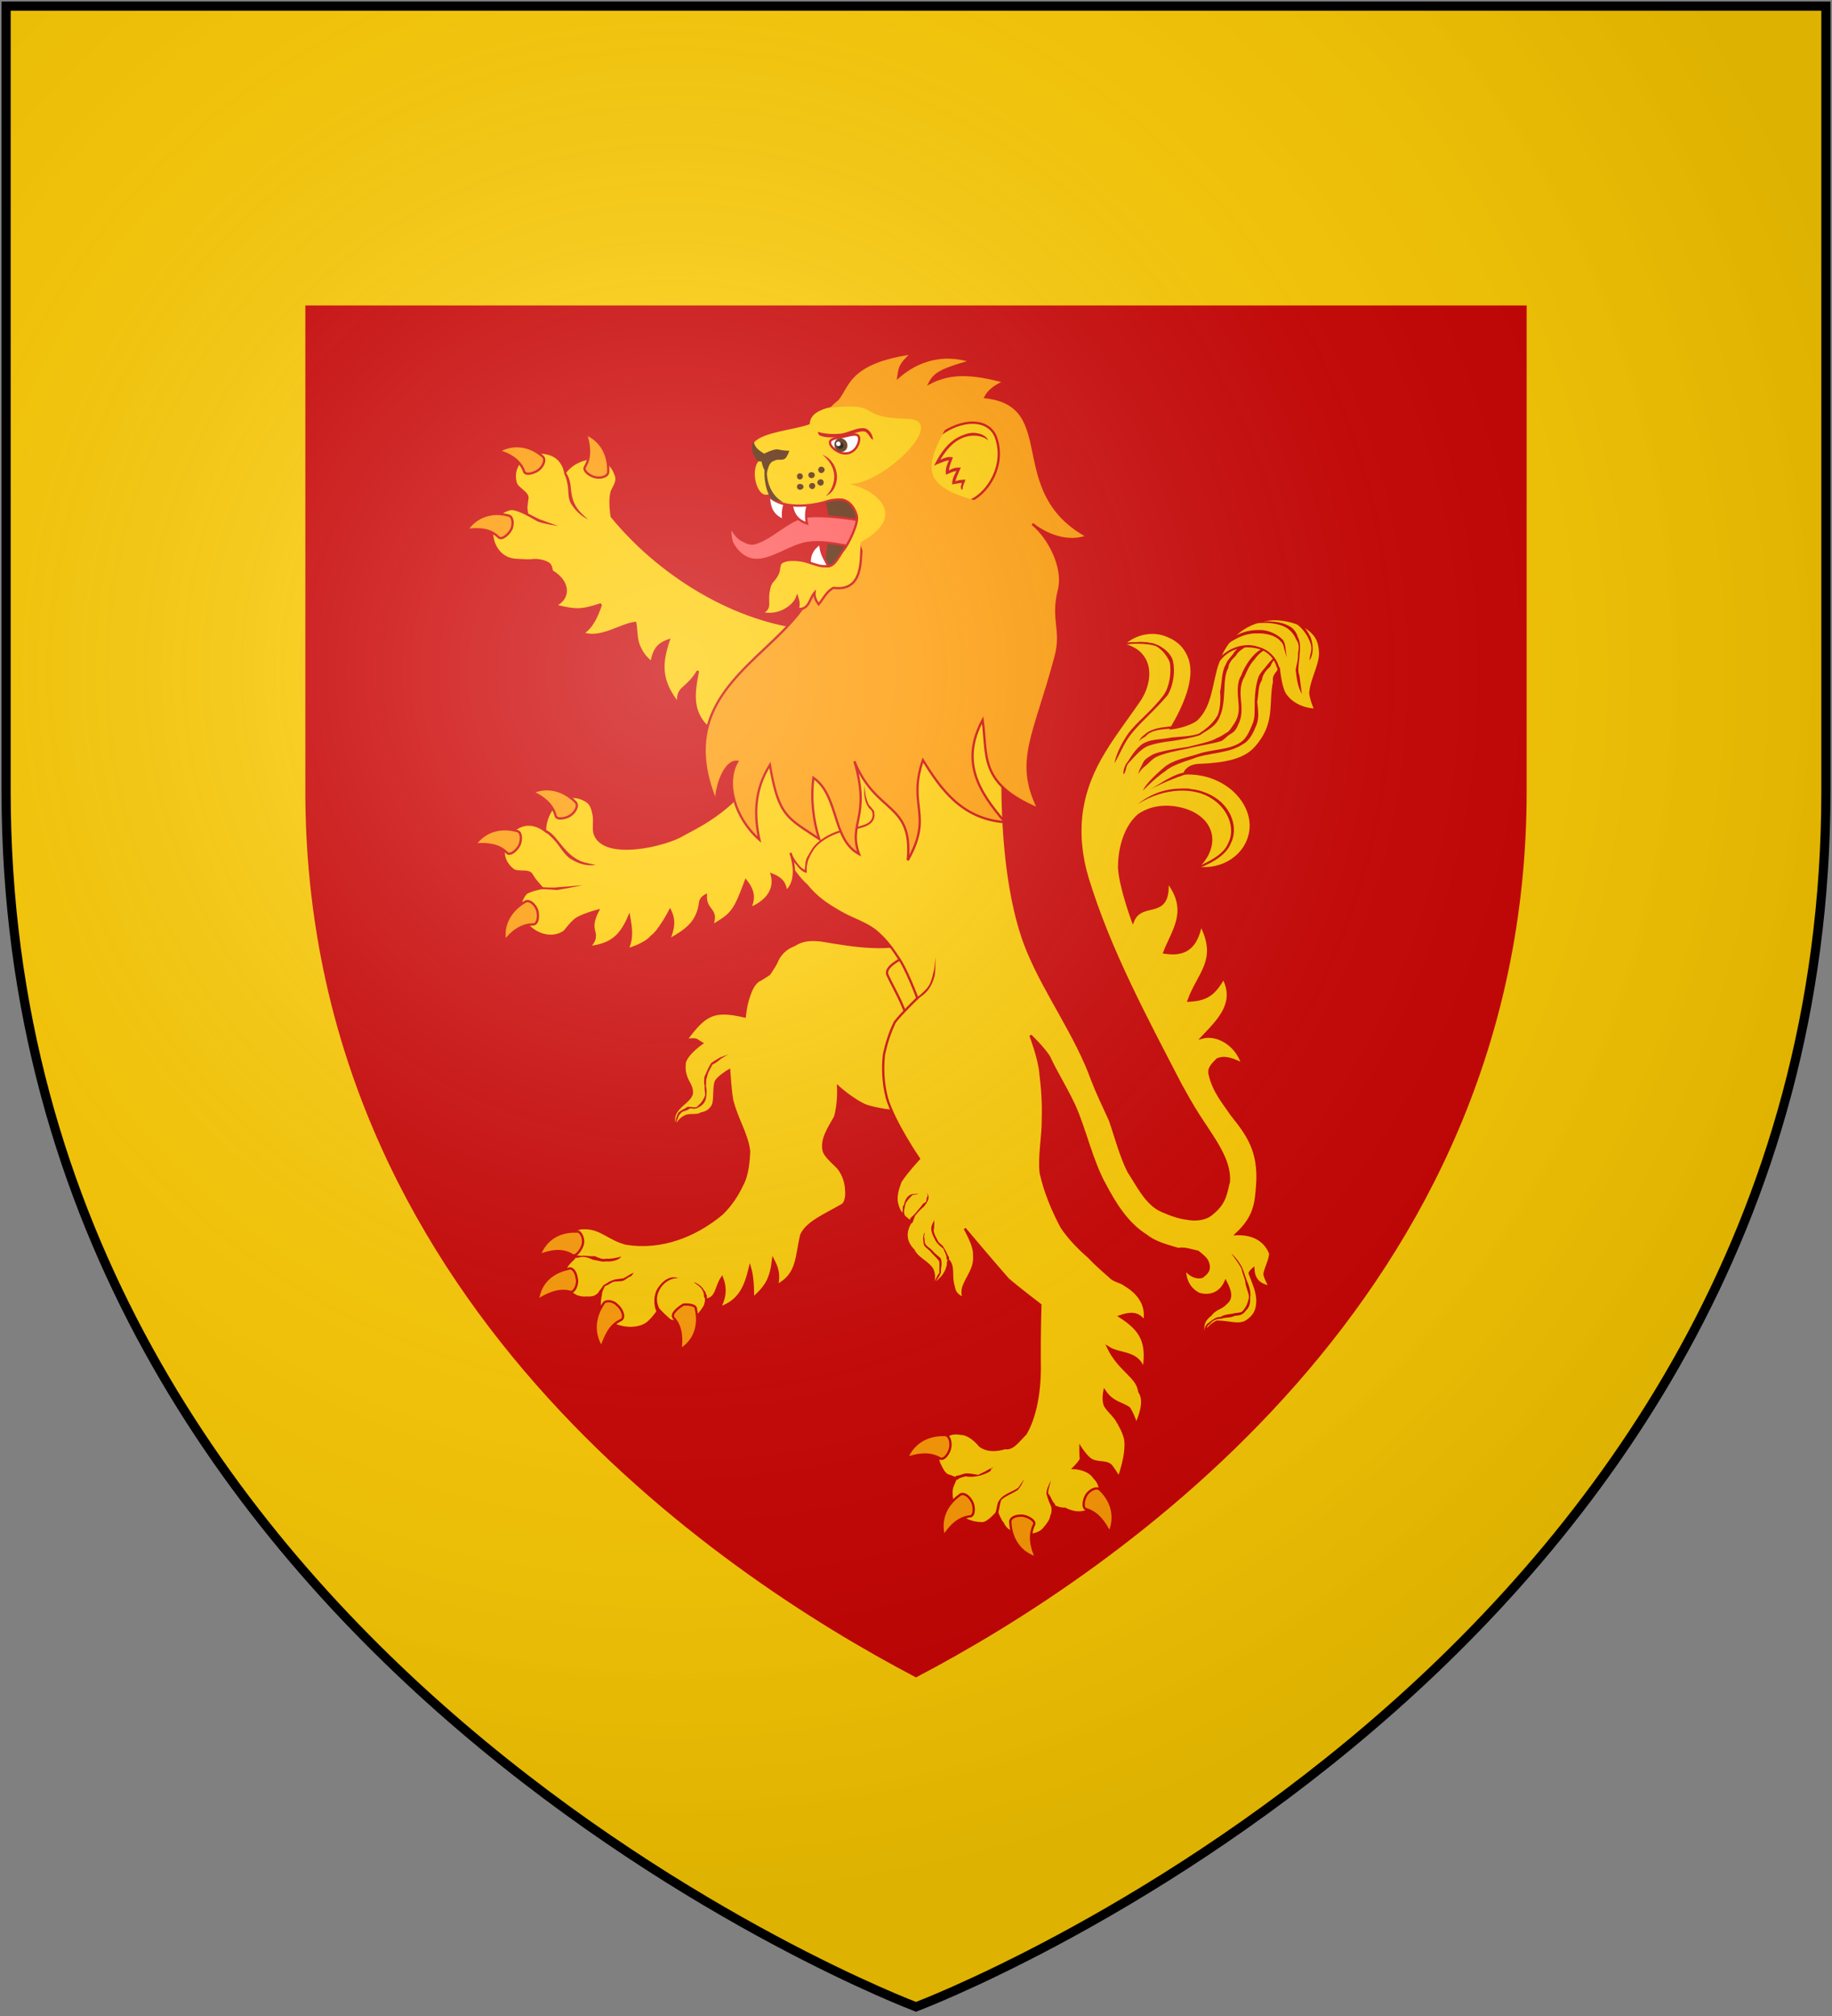 <svg xmlns="http://www.w3.org/2000/svg" width="600" height="660" xmlns:xlink="http://www.w3.org/1999/xlink">
<rect width="100%" height="100%" fill="#808080" stroke="none"/>
<style id="style_css_sheet" type="text/css">
.lion {
  fill:#ffcc00;stroke:#cc0000;
}
.secondary {
  fill:#ff9900;
}
.detail {
  fill:#cc0000;stroke:none;
}
</style>
<defs>
  <radialGradient id="rg" gradientUnits="userSpaceOnUse" cx="220" cy="220" r="405">
    <stop style="stop-color:#fff;stop-opacity:.3" offset="0" />
    <stop style="stop-color:#fff;stop-opacity:.2" offset="0.2" />
    <stop style="stop-color:#666;stop-opacity:.1" offset="0.6" />
    <stop style="stop-color:#000;stop-opacity:.13" offset="1" />
  </radialGradient>
  <path id="shield" d="m 2 2 v 257 c 0 286 298 398 298 398 c 0 0 298 -112 298 -398 V 2 Z" />
  <g class="lion" id="lion">
		<path d="m 208.4,467.3 c 0,0 -0.2,2.3 -1,3.4 -1.3,2.1 -3.4,4.7 -5.8,5.5 -3,1.6 -5.9,0.6 -8.7,0.3 -2.1,-1.5 -5.2,-4.8 -5.2,-4.8 0,0 -3.5,5.5 -6.6,6.8 -3,1.4 -7.1,1.5 -10.5,0.5 -3.8,-0.9 -7,-4.1 -8.4,-7.3 -0.8,-2.4 0.1,-6.3 0.1,-6.3 0,0 -4,1.3 -5.9,1 -2.9,0.3 -5.7,-0.6 -7.2,-2.5 -2.6,-3.2 -3.1,-6.1 -2.2,-10.1 0.4,-1.7 3.4,-4.3 3.4,-4.3 0,0 -1.9,-2.6 -2.3,-3.7 -0.8,-2.4 0.6,-5.2 0.6,-5.2 0,-2.3 3.2,-4.7 6.2,-4.5 7.4,-0.3 10.9,4.9 18.7,6.8 15.3,2.4 30,-3.4 41.6,-13 3.7,-3.6 6.7,-7.9 9,-12.9 2.1,-3.7 2.8,-10 2.9,-14.7 -1,-7.6 -5.4,-13.9 -7.4,-22.2 -0.7,-3.6 -1.3,-12.9 -1.3,-12.9 0,0 -5,2.9 -5.9,5.1 -0.8,2.3 -0.3,6.9 -1,9.7 -1,2.3 -2.8,3.6 -5.2,4 -2.4,1.5 -5.3,0 -7.6,1.6 -1.9,0.7 -4.1,4.6 -4.1,4.6 0,0 -0.7,-4.1 0.1,-5.7 1.6,-4 6.5,-5.7 7.4,-9.1 0.3,-3.4 -1.8,-4.8 -2.6,-7.8 -0.8,-2.3 -0.6,-4.1 -0.5,-5.8 1.1,-4 7.5,-8.4 7.5,-8.4 0,0 -1.2,-0.7 -2.2,-1.4 -1.1,-0.7 -4.7,0 -4.7,0 8.3,-11.3 12.1,-13.5 25.6,-10.3 0,0 0.4,-4 1.4,-7.4 0.9,-2.8 1.9,-6.1 4.4,-8.1 1.8,-0.9 4.9,-3 4.9,-3 0,0 2.2,-3.2 3,-4.8 1.5,-3.8 4.1,-6.4 7.8,-7.8 3.8,-2.4 7.2,-2.6 11.9,-2.1 14.6,2.4 28.8,5.1 43.8,0 l 7.9,77.3 c -10.3,-2.4 -21.8,-2.1 -31.3,-4.9 -3.4,-0.9 -9.8,-5.6 -13,-8.5 0,0 0.4,7.6 -1.4,13.3 -2.4,4.3 -6.3,9.7 -4.8,15 1,2.3 3.6,4.5 6.2,7.1 2.1,2.6 3.4,6.2 3.5,9.6 0.3,2.3 -0.1,5.8 -1.9,6.7 -7.5,4.3 -15.4,7.6 -17.7,13 -2.3,9.6 -1.4,17.2 -10.6,22 1.1,-4.6 0.2,-7.6 -1.7,-11.2 -1,8.4 -3.1,11.8 -8.8,16.8 0,-5.1 -0.1,-9.2 -1.3,-13.4 -2.2,9 -4.7,14.5 -13.2,17.6 2.3,-4.4 2.8,-8.4 1,-13.2 -2.7,3.8 -2.2,9 -6.9,9.6 z" />
		<path class="detail" d="m 154,448.2 c 1.7,-0.3 3.4,0.3 5.7,0.1 1.7,0.7 3.2,1.6 5.2,1.1 2.2,0.3 6.4,-0.9 6.4,-0.9 -1.4,2.1 -5.6,2.3 -6.6,2.1 -1.8,0.4 -3.4,-0.4 -5.7,-0.7 -1.7,-0.7 -3.4,-1.5 -5.1,-1.2 -0.6,0 -1.8,0.5 -2.4,0.3 -0.5,0.6 -1.1,0.5 -1.1,0.5 l -2.1,-2.5 c 0,0 1.4,1.9 2.8,1 0.6,-0.1 1.8,0.1 2.9,0.2 z m 22.8,7.3 c 0,0 -0.7,1.1 -1.3,1.6 -1.2,0.4 -1.8,1.1 -3.2,1.9 -1.1,0.5 -3.5,0.2 -4.6,0.6 -1.2,0.5 -2.4,1.5 -3.7,1.9 0,0.5 -0.9,1.7 -1,2.8 -0.7,1.1 -0.7,1.6 -0.7,1.6 l -4.6,0.7 c 0,0 3,-1.5 3.7,-2.5 0.1,-0.6 1.3,-1.6 2.1,-3.1 1.1,-0.5 2.4,-1.6 3.6,-2 1.9,-0.9 4.3,-0.7 5.4,-1.1 0.6,-0.5 1.9,-1 2.5,-1.5 z m 19.4,2.4 c -4.1,0 -6.7,2.6 -7.9,4.6 -1.7,2.8 -2,5.6 -0.1,9.4 l -1.3,1 c -1.8,-3.2 -1.4,-7.8 0.2,-10.4 4.2,-6.5 8.5,-4.8 9.1,-4.6 z m 11,5.1 c 1.1,0.8 0.9,2 1.5,2.5 -0.2,1.2 0.2,1.9 0.2,1.9 l -1,0.4 c 0,0 0.1,-1.1 -0.5,-1.8 0.1,-1.1 -0.3,-2.4 -0.8,-3 -0.4,-1.2 -3.7,-3.3 -3.7,-3.3 1.7,0.2 4.4,2.7 4.3,3.3 z" />
		<path class="detail" d="m 218.1,360.2 c 0,0 -2,1.1 -3.2,1.9 -1.3,1.1 -2.6,2.1 -3.8,2.6 -0.7,1.5 -2.2,3.7 -2.3,5.4 -0.7,1.2 -0.3,2.8 -0.5,4 0.4,1.8 0.3,3 0.1,4.7 -0.2,1.6 -1,3.3 -2.9,4.3 -0.6,0.5 -1.8,0.9 -2.4,0.9 -1.1,-0.2 -2.4,-0.3 -2.4,0.3 -1.9,0.9 -2.9,0.7 -3.6,1.9 -0.8,0.5 -0.9,1.7 -1.6,3.2 -0.1,1.2 -0.1,1.8 -0.1,1.8 l -1.4,0.4 c 0,0 0.2,-1.2 1,-2.3 0.2,-1.6 0.9,-3.3 1.5,-3.9 1.3,-1 2.5,-1.4 3.8,-2.3 0.6,0 1.8,0.1 2.3,0.2 1.1,0.1 1.7,0.2 2.4,-0.9 1.2,-0.9 2,-2.1 2.9,-4.2 0.1,-1.3 -0.4,-2.5 -0.2,-4.2 -0.4,-1.2 -0.2,-2.8 -0.1,-4 0.8,-1.6 1.6,-3.9 3,-6 1.4,-1 2.4,-1.5 3.8,-2.4 z" />
		<path class="secondary" d="m 203.9,471.5 c 0.2,-1.8 -3.2,-2.3 -5.5,-2 -1.9,1.1 -5.8,4 -4.2,5.8 3.6,4 3.5,9.3 3,13.8 6.3,-4 8.3,-10.7 6.7,-17.6 z m -40.3,-2.6 c 0.9,-1.5 4.3,-1.1 5.8,0.7 2.2,1.6 3.9,5.7 1.6,6.7 -5,2.3 -6.7,7.3 -8.4,11.7 -3.8,-6.3 -3.1,-13.1 1,-19.1 z m -15.6,-15 c 2,-1 3.5,1.5 3.8,3.9 0.8,2.4 -0.9,6.9 -3.1,6 -5,-1.2 -9.9,1.2 -13.8,3.7 0.9,-7.5 6.1,-12.1 13.1,-13.6 z m 3.8,-16.3 c 1.7,-0.4 3.1,2.7 2.8,4.9 -0.2,2.3 -3.1,6.5 -4.7,5.3 -4.5,-2.8 -9.7,-1.7 -14.3,0.1 2.8,-7.3 9,-10.6 16.2,-10.3 z" />
		<path d="m 165.4,102.2 c -5.2,-4.08 -14,-2 -18.6,3.9 -1,-4.9 -4.3,-7.48 -7.9,-8.18 -7,-1.9 -16.2,3.88 -13.7,12.88 0.7,2.5 5.6,4.3 5.1,6.8 0,0 -0.4,2.7 -0.5,4 0.1,1.2 0.4,2.9 0.4,2.9 0,0 -5.2,-2.7 -7.2,-2.3 -12.4,2.6 -9.8,21.7 2.4,22.2 2.2,0.1 4.3,0.3 6.7,0.2 3.1,-0.6 7.9,0.8 8.3,2.5 0.3,0.5 0.4,1.6 0.7,2.3 7.8,4.7 7.7,12 1.2,14.9 9.1,2.3 11.3,2.3 19.8,-0.4 l 0.2,0.3 c -1.7,5 -3.8,9.6 -7.8,12.2 7.5,3 16.6,-3.8 22.9,-4.5 0.6,3.4 0.3,6.9 1.6,9.9 1.1,2.7 2.7,5.2 5.5,7.3 1,-5 2.3,-7.8 7.5,-9.6 -3.8,11.2 -3.2,18.2 4.2,27.7 -0.7,-7.8 3.3,-5.6 8.6,-14.3 -2,9.9 -3.3,18.8 5.9,25.9 0.1,-4.5 0.5,-8.6 4.1,-11.6 -0.4,9.6 0.7,17.5 9.2,23.5 -0.1,-5.2 0.3,-9.2 4.9,-12.5 -0.2,9.4 2,16.4 10.3,21.7 -2.4,-7.4 2.8,-7.5 3.3,-15.1 0,0 9,18.6 14,22.9 7.1,6.3 17.5,17.7 17.5,17.7 l 19.2,-48 c -19,-14.4 -24,-29.6 -43.4,-43.4 -31.2,-4.1 -62.5,-23.9 -82.7,-48.6 -0.4,-2.7 -1,-8.6 0.3,-11.4 1,-2.1 2.5,-4.1 1.5,-6.6 -0.8,-2.2 -1.8,-4 -3.5,-5.2 z" />
		<path class="detail" d="m 130.5,124.1 c 0,0 3.6,1.8 4.9,2.5 l 8.3,3 c 0,0 -6.4,-0.9 -9,-2 -1.5,-0.8 -4.9,-2.8 -4.9,-2.8 z m 16.5,-17.9 c 0,0 1.6,1.7 2.1,5.3 0.4,4.1 0.7,7.3 3.2,10.7 1.1,1.7 4.6,4.6 4.6,4.6 -3.6,-1.8 -5.8,-4.2 -7.6,-7 -1.5,-2.7 -0.9,-6 -1.5,-8.5 -0.7,-3.7 -1.3,-4.1 -1.3,-4.1 z" />
		<path class="secondary" d="m 121.9,125 c 2,0.3 2.3,3.1 1.6,5.5 -0.8,2.2 -4.3,5.6 -5.8,4 -3.7,-3.8 -9,-3.8 -13.8,-3.2 4.1,-6 11,-8.2 18,-6.3 z m 14.8,-25.98 c 1.8,1.18 0.8,3.98 -1,5.68 -1.6,1.6 -6.1,3.1 -6.8,1.2 -1.7,-5 -6.3,-7.68 -11.1,-8.98 6.6,-3.7 13.5,-2.4 18.9,2.1 z m 28.9,6.68 c 0.2,2.1 -2.8,3.1 -5.1,2.7 -2.5,-0.2 -6.3,-2.9 -5,-4.7 2.7,-4.38 1.8,-9.68 0.4,-14.2 6.6,2.72 9.9,9.12 9.7,16.2 z" />
		<path id="groin" d="m 294.9,317.6 10.3,18 c 0,0 -3.4,10.5 -8.5,13.3 -0.2,-7.5 -6,-16.4 -9.2,-23.4 -1.2,-3.3 4.7,-6.2 7.4,-7.9 z" />
		<path d="m 423.1,446.4 c -3.4,-0.7 -5.6,-1.7 -8.6,-1.2 -4.9,-1.5 -10,-2.7 -14,-5.9 -8.3,-5.2 -13.6,-13.9 -17.8,-21.8 -6,-10.6 -8.9,-24.8 -13.7,-35.2 -3.6,-7.7 -7.7,-14 -10.9,-21 -2.7,-4.2 -8.1,-9.3 -8.1,-9.3 0,0 3.8,10.1 4.3,16.1 0.9,7.3 1.3,13.3 1.1,20.2 0.1,7.6 -1.8,16.7 -0.9,23.8 1.8,8 4.9,15.7 9.1,23.6 3.3,4.9 7.6,9.3 12,13.1 3.4,3.7 8.9,8.3 8.9,8.3 1.8,2.2 4.8,2.2 6.9,3.9 7.2,4.3 9.5,10.2 8.3,15.8 -2.7,-4.1 -6.3,-3.7 -10.7,-2.2 9.4,6 12.3,11.4 10.4,23.3 -2.3,-8.2 -10.4,-6.4 -15.5,-9.7 5,10.3 12.7,12.5 13.6,19.2 1.7,2.7 2.1,6.4 -1.3,14.3 -1.1,-3.1 -1.8,-4.9 -3.1,-7 -3.2,-2.4 -7.2,-2.2 -10.8,-7.6 0,0 -0.9,4.1 0.3,6.6 1.9,2.8 2.5,2.8 4.7,5.7 1.7,2.7 3.5,6 4.1,9 0.9,6.7 -2.8,16.5 -2.8,16.5 0,0 -2.3,-3.9 -3.7,-5.4 -2.1,-1.7 -5.7,-0.7 -8.4,-2.3 -2,-1.1 -4.7,-5.3 -4.7,-5.3 0,0 0,3.1 0.2,4.9 -0.2,1.1 -3.1,4 -3.1,4 0,0 6.3,0.1 9,4.3 2.9,2.8 3.2,7 1.3,10.1 -2.7,4.8 -7.8,6.6 -14.1,3.4 -2.4,0.2 -5.6,-1.5 -5.6,-1.5 0,0 0.6,2.9 -0.4,4.6 -0.2,1.7 -1.2,3.2 -2.9,5.2 -2.3,3.1 -6.5,3.3 -9.9,3.2 -3.5,-0.8 -6.8,-1.5 -8.4,-5.2 -1,-0.8 -2.5,-4.7 -2.5,-4.7 0,0 -3.8,4.6 -6.3,4.7 -4.7,0.1 -9,-1.9 -11.2,-4.8 -1.9,-2.8 -2.4,-5.8 -2.4,-8.7 -0.1,-2.5 1.4,-4.3 1.8,-6.1 0,0 -2,-0.9 -3.7,-1.4 -1.6,-1 -2.4,-2.9 -3.6,-5.4 -0.7,-2.5 -0.6,-5.4 0.7,-8.7 2.4,-3.6 5,-4.7 9,-3.9 2.8,-0.1 6.4,2.9 8.2,5.2 3.2,2.4 7.3,2.1 11,1 3.4,0.7 6,-3.4 9,-6.3 5.4,-9.4 6.4,-22.7 6.1,-32.2 -0.1,-11.1 0.3,-24 0.3,-24 0,0 -9.6,-7.3 -14.1,-11.2 -6.2,-7 -18.9,-22.1 -18.9,-22.1 2.9,5.4 4.2,8.6 4.1,11.6 0.5,5.9 -3.1,9.2 -4.8,14.1 -0.5,2.3 -0.2,3.5 0.2,4.8 -4.3,-2.1 -3.9,-3.8 -4.6,-6.2 -1,-3.8 0.4,-7.6 -2,-10.4 -0.4,5.1 -2.6,7.7 -6.9,10.8 0,0 1.6,-4.9 -0.8,-7.8 -2.2,-2.7 -6.1,-4.2 -7.6,-7.5 -3.1,-3 -4.4,-7.4 -1.1,-12.4 0,0 -4.7,-2.8 -5.6,-6.4 -1.6,-4 -0.2,-7.8 1,-11.1 2.6,-4.1 8.1,-10 8.1,-10 0,0 -10.8,-15.7 -14,-26.5 -1.6,-6.1 -2,-12.6 -1.3,-18.9 1.1,-5.2 2.7,-10.1 4.8,-14.3 3.2,-4.1 9.8,-10.4 9.8,-10.4 0,0 -4.9,-13.2 -8.6,-18.1 -3.1,-4.8 -6,-8.3 -9.9,-11.5 -4.5,-3.4 -10.1,-5 -14.9,-7.8 -6.3,-3.6 -10.4,-6.3 -15,-11.9 -3.5,-3.2 -4.3,-4.9 -10,-12.1 -4.2,-5.7 -25.9,-38.3 -17.6,-49.9 3.8,-5.4 14.1,-16.9 17.2,-23.3 5.3,-14.5 22.2,-31 22.2,-31 l 27.7,0.2 c 42.5,5.2 49.3,1.3 49.4,23.7 -6,42.1 -4.1,92.9 7.7,121.1 7.7,18.7 21.2,36.9 28.2,56.5 2.3,5.9 4.8,11 7.7,17.4 2.5,7.1 4.7,15.8 8.1,22.4 4,6.1 7.6,13.8 14,16.9 0,0 6.5,3.1 11.2,3.6 3.9,0.8 8.5,0.5 11.5,-2.3 5.8,-4.7 5.9,-9.3 7.1,-13.7 0.8,-9.6 -6.7,-18.9 -13.1,-28.9 -2.7,-4.1 -5.9,-9.9 -8,-13.7 -15,-29 -30.9,-58.4 -40.5,-89.7 -3,-9.8 -3.9,-19.5 -2.7,-28.9 2.9,-20.7 14.8,-33.4 25.9,-49.9 5.7,-9.7 4.1,-20.9 -7.9,-23.4 6,-5.5 13.8,-6.4 19.6,-3.8 5.3,2.1 8.1,5.7 9.6,9.9 3,9.1 -2.5,21 -8,30.4 4,-0.5 8.1,-1.8 10.8,-3.6 6.7,-6.1 6.5,-16.2 9.6,-25.3 3.4,-10.2 11.4,-17.3 22.3,-18.6 5.4,-0.7 14.5,1.2 18.8,5.6 2.7,2.6 3.4,5.6 3.5,9.6 -0.4,5.8 -3.9,11.2 -4.3,17 0.4,3.4 2.2,7.1 2.2,7.1 -0.2,0.3 -9.2,-0.2 -13.4,-6.9 -1.8,-3.2 -2.5,-10.3 -2.5,-10.3 -1.5,1.9 -2.5,2.8 -2.1,5 -2.1,9.8 1.2,18.2 -7.9,28.6 -4.9,5.8 -13.7,7.3 -24.2,7.8 -5.2,0 -6.7,2.7 -7.1,3.7 17.5,-0.8 30.3,12.3 28.9,24.7 -1.4,11.2 -12.2,18 -23.3,16.5 10,-9.6 7.3,-21.2 -5.2,-25.3 -8.3,-2.6 -15.7,-1.1 -20.5,2.4 -5.4,4.7 -8.4,13.5 -8.4,22.7 0.3,8.2 6,23.6 6,23.6 3.8,-9.7 16.2,-0.3 15.1,-17.4 9.7,12.7 2.6,20.8 -1.4,31 9.9,1.6 14.1,-2.9 16,-12.1 8,15.5 -1.2,21.2 -5.4,33.1 8.2,-0.4 11.2,-2.9 15.3,-9.8 5.4,10.8 -1.8,17.9 -9.4,25.9 6.4,-1.8 14.9,2.9 17.6,11.5 -6.1,-3.1 -8.6,-2.9 -10.9,-2 -2.2,2.3 -4.1,3.9 -3.3,6.8 1.8,7.5 6.1,12.3 9.6,17.5 6.6,8.3 12.2,15.5 11.1,30.6 -0.6,7.7 -0.9,13.8 -9.1,21.4 9.5,-0.3 13.2,4.6 14.8,8.4 -0.1,2.9 -2,6.1 -2.5,8.9 -0.2,1.1 2.3,5.7 2.3,5.7 -3.9,-0.8 -7,-2.6 -7.2,-7.9 -0.6,0.5 -1.5,1.4 -1.6,2 1.6,4.4 3.3,7.7 3.4,11.9 -0.1,3.5 -0.7,6.3 -4.7,9 -3.4,2.2 -7.7,0.2 -13,0.2 -2.5,1.2 -4.2,3.2 -5.7,5.3 -0.9,-4.4 0.5,-6.3 2.9,-8.2 2.4,-3.1 4.5,-2.6 6.8,-5.1 2.2,-1.9 2.6,-4.1 -0.2,-9.5 -2.6,6 -8.1,6.6 -11.8,5.3 -3.7,-2 -5.9,-5.4 -6,-10.7 2.4,2.9 5,4 7.5,3.4 2,-1.5 4.2,-3.2 2.1,-7.3 -0.9,-1.4 -2.9,-2.9 -3.9,-3.7 z" />
		<path class="detail" d="m 450,182.5 c 3.4,1 7.2,3.9 8.5,8.6 0.4,0.4 0.2,0.6 0.1,1 -0.1,0.3 -0.2,0.6 0.2,0.8 l -1.2,-0.1 c 0.1,-0.1 0.3,-0.4 0.3,-0.7 0.1,-0.2 -0.3,-0.7 -0.3,-0.7 -1.9,-6.2 -6.5,-8.5 -11.9,-8.8 -5.5,-0.3 -10.3,2.2 -13.1,6.1 -0.3,0.9 -0.7,1.9 -1.2,2.8 -0.6,-0.1 0.3,-2.3 0.1,-3.4 3.6,-3.9 8.3,-6.6 14,-6.5 1.7,0.1 2.9,0.4 4.5,0.9 z m 17.2,-10.4 c 2.1,1 3.4,2.7 5.1,6 1.1,3.2 1.5,6.9 -0.4,10.2 -0.1,-3.1 1.9,-4.6 -0.2,-8.9 -1.2,-3.1 -4.3,-6.5 -6.2,-7.4 z m -9.1,-0.5 c 0,0 1.1,0.3 1.7,0.4 3.4,1 5.9,2.5 6.9,6 1.1,1.9 1.2,4.9 0.8,7.4 0.1,2.7 -1.2,7 -0.1,9.3 l 1.1,8.2 c -1.9,-3.2 -2.3,-7.1 -2.7,-10.5 0.2,-1.8 1.2,-4.3 1,-7.1 0.5,-2.4 0.6,-4.2 -0.7,-6 -1.5,-3.5 -3.8,-5.5 -7.2,-6.5 -3.4,-1 -7.1,-1.1 -10.2,-0.7 l -0.3,-0.8 c 2.6,-0.1 5.7,-0.2 8,0.1 0.5,0 1.1,0.2 1.7,0.2 z m -6.3,3.5 c 2.9,0.4 6,1.8 8.3,4.1 0.8,0.9 1.3,2.9 1.3,4.2 l 0.5,3.5 c -0.5,-1.7 -1.1,-3.3 -1.3,-4.5 -0.2,-1 -0.6,-1.8 -1.5,-2.6 -2.1,-2.5 -6.6,-3.5 -10.2,-3.3 -4.5,-0.2 -9,1.9 -12.5,4.4 l 0.8,-2 c 3.6,-2.5 7.8,-3.9 12.1,-3.9 1.2,0 1.8,0 2.5,0.1 z m -0.8,8.2 1,0.5 c 0,0 -2.6,1.6 -4.2,4.1 -2.1,2.2 -3.4,5.2 -4.3,7.4 -1.8,2.9 -2,6.4 -1.6,10.3 0.4,3.7 0.5,7.6 -1.2,10.7 -0.9,2.3 -2,3.4 -3.7,4.3 -1.4,0.9 -1.8,1.7 -3.5,2.8 -3.7,1.3 -10.3,2.1 -15,3.4 -5.4,1 -10.3,2.1 -13.3,3.5 -2.3,1 -3.7,3.2 -5.6,4.5 -1.9,1.6 -2.5,3.2 -2.5,3.2 0.2,-2 1.6,-3.9 2,-5 0.6,-1.5 2.4,-2.6 4.6,-3.8 3.1,-1.3 9.1,-2.3 15.1,-3.2 4.7,-1.2 10.2,-2.3 12.5,-3.8 2.2,-0.8 3.5,-2 5,-2.8 0.9,-0.9 1.4,-1.7 2.7,-3.6 1.8,-2.9 2.2,-5.4 1.8,-9.1 -0.3,-3.7 -0.9,-8.6 1.2,-11.8 0.8,-2.4 3.1,-6.5 5.3,-8.7 2,-2.2 3.7,-2.9 3.7,-2.9 z m -9.6,-0.9 2.4,0.1 c 0,0 -3.3,1.8 -4.1,3.7 -1.9,1.8 -3.2,3.4 -3.3,5.3 -1.6,2.7 -1.6,6.9 -1.8,10.6 -0.2,3.7 -0.5,7.5 -1.9,10.6 -1.6,4.4 -5.4,5.9 -8.7,8.2 -3.6,1.2 -7.7,1.8 -11.7,2.5 -4.5,0.5 -8.4,1.2 -11.4,2.4 -3.1,1.5 -5.6,4.7 -8,7.2 -1.2,1.4 -1.1,2.7 -1.5,3.7 -1.4,3.6 -1.1,-1.9 1,-4.1 1.8,-2.8 4.3,-7.1 7.9,-8.6 3,-1.4 7.9,-1.3 11.4,-2.1 4.4,-0.4 8.9,-0.5 11.9,-1.7 3.3,-2.2 5.8,-4.1 8.1,-7.9 1.1,-2.8 1.4,-6.5 1.1,-10.4 0.8,-3.6 0.6,-8.9 2.5,-11.9 0.7,-1.9 1.7,-2.6 3.2,-4.6 1.1,-1.9 2.9,-3 2.9,-3 z m 14.6,5 0.5,0.6 c 0,0 -1,0.8 -1.8,3 -2,1.6 -3.6,4 -3.6,5.8 -1.9,2.8 -1.4,6.3 -2.1,9.5 0.4,3.5 0.9,7 -0.3,10.1 -1.3,3 -2.7,6.7 -5.9,8.4 -5.3,3.7 -13.4,3.8 -19.7,5.6 -4.4,1.7 -10.6,3.1 -14.2,6.2 -4.3,2.8 -9.8,8.5 -9.8,8.5 1.4,-3.4 7.3,-8.5 9.2,-10.1 3.8,-3.3 9.9,-4.3 14.6,-5.8 6,-2.2 13.8,-1.7 18.9,-5.2 2.6,-1.7 3.9,-5.1 5.2,-8.1 1.2,-2.9 0.8,-6.5 0.9,-9.9 0.1,-3.4 0.5,-7.3 1.7,-10.6 0.7,-1.8 2.9,-3.9 4.3,-5.8 1.5,-1.8 2.1,-2.2 2.1,-2.2 z m -53.6,-6.8 c 1.2,0.1 2.3,0.6 3.3,1 2.7,1.3 5.9,4 6.5,7 1.1,4.7 0.1,10.6 -2.2,14.7 -6.2,7.4 -12.5,12.3 -16.7,18 -2.7,3.7 -4.3,7.9 -6.6,11.9 0.7,-4.8 4.3,-10.6 5.8,-12.8 4.2,-5.7 10.1,-9.6 15.7,-17.1 2.6,-3.8 3.4,-9.9 2.6,-14.3 -1.3,-2.9 -3.3,-5.4 -5.9,-6.9 -2.3,-0.9 -5.7,-1.1 -8.8,-1.1 -3.1,0 -5.3,0.6 -5.3,0.6 l -0.2,-0.9 c 0,0 2.1,-0.5 5.7,-0.4 1.4,-0.2 3.2,-0.1 5.1,0.1 0,0 0.5,0.2 1,0.2 z m 9.4,36.4 -1.1,1.1 c -4.5,0.3 -8.4,0.8 -10.5,3.4 -0.9,0.5 -2.5,1.3 -3,2.5 0.9,-2.2 1.8,-2.7 2.7,-3.4 2.9,-2.7 7.4,-3.1 11.9,-3.6 z m 6.1,20.1 0.4,0.7 c -6.5,2.2 -11.8,4.5 -15.9,6.8 5.1,-3.1 10.3,-6.9 15.5,-7.5 z m 2.7,7.4 c 3.4,0.3 7.8,2.1 10.1,3.7 7,4.5 10.2,13.3 6.7,20.1 -1.7,4.3 -6.9,8 -14.1,10.7 l -0.3,-0.7 c 7.5,-3.3 11.7,-6.2 13.4,-10.4 3.2,-6.4 -0.2,-14.8 -7.1,-19.2 -7.1,-4.9 -20.2,-5.4 -32.5,2.3 10,-7.9 19.4,-6.7 22,-6.8 0.5,0.1 1.1,0.2 1.8,0.3 z" />
		<path class="detail" d="m 308.4,317.8 c 0,0 0.3,5.4 -0.3,8.3 -0.6,2.2 -1.3,4 -2.8,6 -0.7,0.9 -1.9,2.1 -3,2.8 -1.1,0.9 -2,1.7 -2,1.7 l -0.5,-0.8 c 0,0 0.8,-0.6 1.9,-1.4 1,-0.9 2.3,-2.1 2.9,-2.8 1,-1.2 1.6,-2.3 2.1,-3.8 0.3,-0.9 0.6,-1.9 0.7,-2.7 0.6,-1.4 0.9,-4.6 1,-7.3 z" />
		<path class="detail" d="m 304.6,420.6 c 0,0 1.4,1.4 0.7,3 -0.3,1.2 -1.1,2.1 -1.9,3.2 -0.8,0.4 -3,2.8 -3.8,3.9 l -1.2,3.2 c -0.6,0 -0.6,0 -0.6,-0.6 -0.5,-0.2 -0.5,-0.2 -0.5,-0.2 0,0 0.1,-0.6 0.2,-1.2 0.2,-0.5 1.5,-1.4 2.3,-2.4 0.8,-1 3,-3.5 3.2,-4 0,0 0.7,-0.5 1.4,-0.9 0.1,-0.6 0.3,-1.2 0.3,-1.8 0.9,-0.9 -0.1,-2.2 -0.1,-2.2 z m -3.6,0.5 c 0,0 -0.7,0.4 -1.3,0.3 -0.7,0.2 -1.2,0.2 -1.2,0.2 -1.4,1.4 -2.9,3 -3.1,4 -0.3,1.2 -0.4,1.8 -0.6,2.8 -0.2,0.6 0.5,3.2 0.5,3.2 l -1.5,-1.5 c 0,0 0.2,-0.6 0.4,-1.8 0.2,-1 -0.3,-1.7 0.5,-2.2 0.5,-2.2 1.4,-4.5 3.9,-4.9 z m 7,11.3 c 0,0 0.1,2.9 -0.3,4.7 0.2,1.7 1.1,3.1 1.8,4.4 0.4,1.3 2.2,1.7 2.9,3.6 1,1.3 1.2,2.6 2.1,3.9 -0.1,0.6 -0.3,1.2 -0.3,1.8 0,0 -0.2,0.5 -0.2,0.5 0,0 -0.1,0.5 -0.6,0.4 l 0.3,-1.1 c 0,0 0,0 0,0 0,0 0,0 0,0 0.1,-0.6 0.1,-0.6 -0.4,-1.2 0.3,-1.1 -1,-3.3 -1.4,-4.4 -1.1,-0.8 -3.1,-2.4 -3.8,-4.3 -0.5,-0.8 -1.7,-3.3 -1.4,-5 0.5,-2.3 1.1,-2.1 1.3,-3.3 z m -4.1,5.6 c 0,0 -0.2,1.1 -0.4,1.7 0.4,1.3 0.1,2.3 0.5,3.1 0.4,1.2 2.6,2.2 3.5,3.5 1.4,1.6 3,2.4 3.4,3.2 0.7,2.5 -0.2,4 0,5.8 -0.2,1.2 -1.1,2.2 -2,3.7 -0.2,1.1 -0.4,2.2 -0.4,2.2 l -1,-0.8 c 0,0 0.1,-0.6 0.8,-1.5 0.9,-1.6 1.2,-2.7 1.9,-3.2 -0.1,-2.3 0.2,-4 -0.1,-5.2 -0.5,-0.7 -1.9,-2.2 -3.3,-3.6 -1,-1.5 -3.1,-2.4 -3.4,-3.7 -0.5,-3.1 -0.3,-4.2 0.5,-5.2 z" />
		<path class="detail" d="m 442.7,454 c 0.7,1.9 1.4,3.9 1.8,5.1 0.9,1.9 1.9,5.1 1.4,7.4 0.1,2.2 -0.2,4 -1.7,5.4 -1.8,2.6 -3.4,2.2 -5.2,2.5 -1.3,0.9 -3.6,0.5 -5.6,1.2 -1.7,0.1 -3.6,0.4 -5.1,2.4 -0.8,0.4 -1.6,1.4 -1.2,2.7 -0.7,0.4 -0.9,1 -0.9,1 h -0.5 c 0,0 0.1,-0.6 0.4,-1.8 0.2,-1.2 1,-2.1 1.7,-2.5 1.3,-1 3.5,-2.8 5.1,-2.5 2.2,-1.4 3.8,-1 6.3,-1.7 1.8,-0.3 3,0 3.9,-1.5 1.6,-2 1.9,-3.7 2.3,-5.4 -0.1,-2.3 -1.5,-4.5 -1.6,-6.8 -0.3,-1.8 -1.4,-3.8 -1.6,-5.6 -1.3,-2.6 -4.5,-6.7 -4.5,-6.7 1.9,1.5 4.2,4.8 5,6.8 z" />
		<path class="detail" d="m 333.6,540.5 c 0,0 -0.1,0.6 -0.7,0.4 -0.1,0.6 -0.3,1.1 -0.3,1.1 -1.3,1 -2.4,1.3 -4.3,2 -2.6,0.7 -5,0.8 -6.6,0.4 -1.3,0.4 -2.5,0.7 -3.2,1.1 -0.2,0.6 -0.7,0.5 -0.7,0.5 0,0 0,0 0,0 0,0 0,0 0,0 0,0 0,0 0.1,-0.6 -0.2,1.2 -1.7,-0.3 -0.3,-1.2 0.6,0.1 2.5,-0.7 3.8,-1 1.8,-0.2 4,0.3 5.7,0.6 0,0 2.6,-1.2 3.3,-1.6 0.7,-0.5 3.2,-1.7 3.2,-1.7 z m 25.3,5.8 c -0.2,1.2 -1.3,3.8 -1.2,5.6 1.4,1.5 1.5,3.3 3.1,4.8 l -1.1,2.1 c -1.3,-2 -2,-4.5 -2.7,-6.5 -0.2,-1.7 0.8,-3.8 1.9,-6 z m -11.7,-0.6 c 0,0 -1.3,3.2 -2.8,4.7 -2,1.4 -5.8,2.8 -7.2,4.4 -0.4,1 -0.7,2.8 -0.9,3.9 -0.3,1.1 -0.5,2.2 -0.5,2.2 l -1.1,-0.3 c 0,0 0.3,-1.2 0.5,-2.2 0.2,-1 0.4,-2.8 1.4,-3.8 1.7,-2.6 6.7,-3.8 8.2,-5.4 z" />
		<path class="secondary" d="m 380.6,550.5 c -1.4,-1.7 -4.2,-0.4 -5.8,1.5 -1.5,1.8 -2.5,6.4 -0.4,6.8 5,1.5 8,5.9 10.1,10.1 2.9,-6.6 1.1,-13.5 -3.9,-18.4 z m -39.4,14.2 c -0.4,-2.2 2.4,-3.2 4.8,-3.1 2.4,-0.1 6.6,2.3 5.5,4 -2.3,4.8 -1.1,9.9 0.9,14.3 -6.9,-2.1 -10.8,-8.1 -11.2,-15.2 z m -22.2,-12 c 1.5,-1.5 4,0.2 5.2,2.4 1.4,2 1.5,6.7 -0.6,6.8 -5.1,0.6 -8.8,4.3 -11.4,8.6 -2,-7.1 0.9,-13.6 6.8,-17.8 z m -6.7,-26.3 c 2.1,-0.2 3,2.6 2.7,5.1 -0.2,2.4 -2.8,6.4 -4.7,5 -4.4,-2.5 -9.6,-1.7 -14.2,-0.1 2.7,-6.7 9,-10.2 16.2,-10 z" />
		<path d="m 234.3,228.4 c -8.5,23.3 -30.1,32.6 -35.9,35.9 -7.3,4.6 -34.6,11.3 -38.7,-0.3 -0.7,-2.3 0,-5.1 -0.4,-8 -0.5,-2.6 -1,-4.9 -3.1,-6.3 -9.3,-5.9 -18.2,3.4 -18.2,12.9 -4,-3 -8,-3.3 -11.2,-1.7 -6.7,3 -10.2,13.2 -2.6,18.9 2,1.4 6.9,-0.3 8,2.1 0,0 1.4,2.3 2.3,3.2 0.7,0.9 2.2,2.5 2.2,2.5 0,0 -5.9,1.1 -7.2,2.5 -8,9.8 6.9,23.3 16.9,16.6 1.7,-1.9 2.5,-3.2 4.4,-4.9 2.2,-2.2 10.3,-4.3 10.3,-4.3 -3.8,7.2 -0.9,9.1 -1.4,11.4 0.1,1.2 -1,3.2 -2.6,4.6 9.5,-1.2 13.7,-4.4 17.6,-13.4 0.9,5.2 1.6,9.2 -0.7,14.3 0,0 7.4,-1.9 10.5,-5.6 3.4,-2.3 8.1,-11.4 8.1,-11.4 2.1,4.3 1.6,7.7 -0.5,12.9 8,-4.5 12.6,-7.8 13.7,-16.8 0.4,-1.7 2.4,-2.7 2.4,-2.7 -0.3,7.1 5.8,5.9 2.6,13.4 9,-5.2 9.9,-6.4 14.9,-19.8 3.3,4.2 3.9,7.5 1.8,12.1 3.8,-1.4 11.9,-6 9.5,-14.8 4.9,1.9 5.8,4.3 6.3,7.4 2.5,-2 5.1,-7.2 1.9,-16.8" />
		<path class="detail" d="m 277.5,242.6 c 0,0 0.3,2.9 0.5,4.7 0.3,1.1 0.9,3.2 1.5,4.1 0.5,0.4 0.8,0.9 1.4,1.6 0.4,0.5 1,1 0.9,1.9 v 0 c 0.4,2.2 -0.6,3.8 -2.1,4.9 -1.8,1.2 -4.4,1.8 -6.9,2.4 -2.5,0.5 -4.8,0.7 -6.1,1.2 -3.8,1.2 -8.8,3.8 -11.3,7.4 v 0 c -0.1,0.1 -1.4,2.1 -2.1,3.8 -0.6,1.1 -0.7,2.4 -1,3.6 0,1.3 0,2.2 0,2.2 v 0.6 l -0.6,-0.1 c -1.5,-0.6 -2.7,-1.7 -3.7,-3.1 -0.8,-0.8 -1.4,-1.8 -2,-2.5 l -0.7,-1.6 -0.1,-1.5 0.9,1.3 c 0.6,1.2 1.5,2.6 2.6,3.9 0.8,1 1.7,1.9 2.8,2.3 -0.1,-0.3 0,-0.6 0.1,-1.6 0,-1.3 0.3,-2.8 0.8,-3.8 1,-1.8 2.3,-3.9 2.3,-3.9 v 0 0 c 2.6,-3.8 7.8,-6.6 11.7,-7.8 1.4,-0.5 3.8,-0.8 6.2,-1.3 2.6,-0.5 5,-1.2 6.5,-2.1 1.5,-1.1 2.1,-2.3 1.9,-4.1 v 0 c -0.1,-0.7 -0.3,-1.1 -0.7,-1.6 -0.6,-0.5 -1.1,-1 -1.4,-1.7 -0.9,-1.1 -1.5,-4.1 -1.5,-5.3 z" />
		<path class="detail" d="m 137,287.3 c 0,0 4.8,0.3 6.6,0 l 10.8,-0.9 c 0,0 -7.8,1.6 -11.2,2.1 -2,-0.2 -6.7,-0.4 -6.7,-0.4 z m 1.1,-25.2 c 0,0 2.5,0.9 5.1,4.3 3.2,4 5.6,7.2 10.1,9.4 2.3,1 6.9,1.7 6.9,1.7 -4.1,0.7 -7.5,-0.5 -10.9,-2.5 -2.9,-1.8 -4.9,-5.7 -7,-8 -3.1,-3.4 -4.1,-3.6 -4.1,-3.6 z" />
		<path class="secondary" d="m 129.2,293.7 c 1.8,-1.2 4.1,0.8 5.1,3 1.1,2.2 0.8,6.9 -1.5,6.8 -5.1,0 -9.2,3.2 -12.3,7.1 -1.2,-7.2 2.6,-13.3 8.7,-16.9 z m -3.6,-31 c 2.1,0.3 2.2,3.4 1.4,5.7 -0.7,2.2 -4.2,5.5 -5.7,3.8 -3.6,-3.7 -8.9,-4 -13.8,-3.6 4.3,-6 11.2,-7.8 18.1,-5.9 z m 25.6,-12.7 c 1.6,1.5 0.2,4.2 -1.8,5.7 -1.8,1.5 -6.4,2.5 -6.8,0.3 -1.3,-5 -5.6,-8.2 -10,-10.2 6.8,-2.9 13.6,-0.7 18.6,4.2 z" />
		<g id="head">
			<path class="secondary" d="m 260.7,77.72 c 11.6,-3.57 2.8,-18.56 37.6,-23.52 -5.9,5.33 -5.4,6.83 -6,10.34 8.4,-7.3 19.4,-10.75 31.7,-6.87 -11.9,3.45 -15.6,4.89 -18,9.48 9.1,-4.66 18.2,-4.4 32.7,-0.52 -4.4,1.95 -6.9,3.93 -8.4,6.73 32.8,3.68 8.6,41.14 44.5,60.74 -7.1,2.8 -16.3,0.6 -24,-5.4 7.7,6.4 13.9,19.3 11.7,28.5 -3.4,13.4 1.6,17.6 -1.5,29.3 -9.1,34.5 -18,45.5 -7.5,66.6 -26.2,-11.1 -22.2,-23 -24.4,-38.8 -9.5,17.6 -2.4,30.6 9.8,44.6 -19,-1.4 -28.2,-14.7 -35.9,-27.1 -6.9,20.1 4.7,23.8 -6.6,43.7 2.4,-25.5 -13.9,-19.9 -23.3,-43.2 7.3,24.6 -2.9,26.8 2,40.5 -11.9,-6.5 -8.6,-25.3 -19.9,-33.3 -1.2,9.9 0,18.6 2.5,26.7 -13.7,-9.2 -17.7,-9.6 -21.5,-32.3 -6.9,11 -6.9,21.9 -4.6,32.6 -10.7,-9.4 -15.1,-24.7 -9.7,-34 -5.3,-0.5 -9.2,10.4 -9.2,17.5 -23.2,-55.7 41.5,-65.8 45,-102.6 l 12.2,-4.3 5.1,-40.6 z" />
			<path id="mouth" style="fill:#552200;" d="m 258.4,117.1 c 4.6,3.9 3.2,20.4 0.2,34.4 0,0 11.5,-10.8 14.2,-13.3 2.2,-1.9 3.8,-5 4.4,-8.2 0.6,-3.2 0.2,-7 -1.5,-9.8 -1.7,-2.9 -4.6,-5 -7.7,-5.6 -3.2,-0.8 -9.6,2.5 -9.6,2.5 z" />
			<path id="tongue" style="fill:#ff5555;" d="m 219,129.9 c 0,0 -0.6,5.3 1.3,8.1 2.1,3.5 5.5,6.3 9.8,6.4 6.7,0.4 15.7,-6.5 22.5,-7.4 10,-1.7 27.5,4 27.5,4 l -4.3,-13.8 c 0,0 -15.7,-2.9 -24.4,-1.6 -7.4,1.4 -14.7,9.7 -22.1,11.6 -2.2,0.3 -3.5,-0.5 -5.4,-1.5 -2.4,-1.1 -4.9,-5.8 -4.9,-5.8 z" />
			<path id="teeth" style="fill:#ffffff;" d="m 253.3,117.2 c -0.4,4 -2,6.3 -0.9,11.3 -4.9,-1.6 -6.7,-4.9 -6.9,-10.9 z m -9.4,-1.5 c -0.8,4 -2.6,6 -1.8,11.3 -4.8,-1.9 -6.4,-5.5 -6.3,-11.3 z m 18,32.1 c -1.3,-3.6 -3.5,-5.3 -3.7,-10.6 -4.5,3 -5.4,6.8 -4,12.3 z" />
			<path id="face" d="m 324.7,118.1 c 7,-3.7 14.2,-14.9 10.4,-26.67 -2.6,-8.1 -12.9,-9.18 -23,-2.79 -4.7,-10.68 -34.4,-15.45 -51.4,-10.92 -4.1,1.28 -7.2,3.14 -7.6,7.09 -6.4,2.32 -19.6,3.25 -23.9,7.66 -2.5,2.67 -0.2,7.53 1.6,8.63 -3.8,4.4 -0.8,17 4.8,15.2 6.7,7.3 22.7,3.7 25.9,2.4 0,0 5.4,-1.4 7.8,-0.1 2.5,1.1 4.2,3.9 4.9,6.8 0.6,3.3 -3.5,11.7 -5.6,14.4 -2.1,2.5 -3.8,7.3 -7,7.4 -3.8,0 -3.7,-0.2 -9.4,-2 -3,-0.9 -8.9,-1.5 -11.2,0.5 -0.8,1 -0.8,3.1 -1.1,4 -1.2,3.3 -3,3.7 -3.8,6.3 -2,7.2 1.4,9.3 -3.6,11.5 6.9,2 13.9,-2.4 15.6,-6.8 0.3,1.1 1,2.5 0.3,5.1 5,0.5 5,-4.5 7.3,-7.1 -0.1,1.6 0.3,3.1 1.8,5.1 2,-2.4 3.5,-5.8 6.5,-7.2 13.5,1.8 11.6,-13.4 12.3,-18 3.5,4.9 9.3,7.3 15.8,7.5 6.8,0.2 8.1,-3.8 15.6,-1.2 1.2,-1.9 1.4,-3.9 0.3,-6.5 2.5,0.9 4.9,1.3 7.5,0.2 0.8,-2.3 0.2,-4.3 -0.5,-6.5 2.2,0.2 4.1,1.1 6.3,-0.3 -0.4,-2 0.4,-3.1 -1.3,-6.2 2.2,0.8 4.1,-0.1 6.4,-0.9 -0.5,-2.2 1.2,-3.2 -1.7,-6.6 z" />
			<path style="fill:#552200;stroke:none;" d="m 237.3,118.2 4.9,1.1 c -8.2,-4.2 -8.2,-15.7 -6.3,-17.7 l -1,0.4 c -1.9,1.4 -1.4,12.4 2.4,16.2 z" />
			<path class="detail" d="m 331.6,92.32 c -1.1,-2.32 -3.3,-2.94 -5,-3.23 -1.8,-0.34 -3.6,-0.11 -5.4,0.58 -4.2,1.41 -8.4,4.31 -12.5,12.03 l -0.8,1.6 1.4,-0.7 c 1.8,-0.7 3.6,-1.5 5.1,-1.7 -0.8,1.8 -1.5,3.5 -1.4,5.5 l 0.1,0.8 0.8,-0.3 c 1.2,-0.6 2.3,-1.1 3.8,-1.3 -0.9,1.6 -1.8,3.2 -1.9,5.2 v 0.7 l 0.6,-0.2 c 1.3,-0.1 2,-0.4 3.6,-0.5 -0.5,1.7 -0.7,2.7 0.3,3 0,-1.1 0.4,-2.3 1,-3.5 l 0.3,-1 -0.8,0.1 c -2.4,0.1 -2.7,0.4 -3.6,0.7 0.4,-1.6 1.2,-3.4 2,-5.2 l 0.4,-0.8 h -0.8 c -2,0 -3.2,0.5 -4.4,1.3 0.1,-1.7 0.7,-3.2 1.4,-4.9 l 0.3,-0.84 -0.6,-0.11 c -1.6,-0.24 -3.2,0.34 -4.9,1.15 3.7,-6.26 7.3,-8.81 10.9,-9.97 2.2,-0.7 6.9,-1.26 10.1,1.59 z m -19.3,-3.21 -0.5,-0.94 c -1.9,1.16 -3.5,2.43 -5,3.6 -1.7,1.63 -2.5,3.37 -3,5.34 1.8,-2.56 4.3,-5.34 8.5,-8 z m -46.8,18.79 c -0.2,-4.3 -2.7,-8.01 -6.4,-9.4 2.9,2.2 5.1,5.6 5.2,9.4 0,2.9 -1.2,6.5 -3.7,8.6 3.6,-1.4 4.9,-5.3 4.9,-8.6 z" />
			<path style="fill:#552200;stroke:none;" d="m 249.4,111.2 c -0.8,0 -1.4,0.5 -1.4,1.3 0,0.7 0.6,1.3 1.4,1.3 0.6,0 1.5,-0.6 1.5,-1.3 0,-0.8 -0.9,-1.3 -1.5,-1.3 z m 5.3,-0.4 c -0.7,0 -1.4,0.5 -1.4,1.3 0,0.7 0.7,1.4 1.4,1.4 0.7,0 1.3,-0.7 1.3,-1.4 0,-0.8 -0.6,-1.3 -1.3,-1.3 z m 3.6,-1.6 c -0.6,0 -1.4,0.6 -1.4,1.5 0,0.6 0.8,1.3 1.4,1.3 0.9,0 1.4,-0.7 1.4,-1.3 0,-0.9 -0.5,-1.5 -1.4,-1.5 z m -9,-2.6 c -0.8,0 -1.3,0.6 -1.3,1.3 0,0.8 0.5,1.4 1.3,1.4 0.7,0 1.3,-0.6 1.3,-1.4 0,-0.7 -0.6,-1.3 -1.3,-1.3 z m 5.1,-0.5 c -0.9,0 -1.4,0.5 -1.4,1.3 0,0.7 0.5,1.3 1.4,1.3 0.8,0 1.4,-0.6 1.4,-1.3 0,-0.8 -0.6,-1.3 -1.4,-1.3 z m 4.3,-2.4 c -0.8,0 -1.4,0.6 -1.4,1.3 0,0.9 0.6,1.5 1.4,1.5 0.6,0 1.4,-0.6 1.4,-1.5 0,-0.7 -0.8,-1.3 -1.4,-1.3 z m -29.6,-11.12 c -1.5,2.67 -0.6,5.69 1.2,8.02 0.9,0.7 1.3,1 2.2,0.8 0,0 0.5,2 0.8,2.7 0.6,1.5 1.5,2.4 1.5,2.4 0,0 0.6,-2.2 1,-3.2 0.5,-1.1 1.1,-1.8 2.4,-2.2 1.4,-0.9 3.5,0.1 4.7,-1 0.8,-0.55 1.8,-3.33 1.8,-3.33 0,0 -2.4,0 -5,-0.59 -1.9,-0.34 -6,1.86 -6,1.86 -2.2,-1.4 -4.2,-2.67 -4.6,-5.46 z" />
			<g id="eye">
				<path class="detail" d="m 258.7,90.34 c -1.4,-0.38 -1.3,-0.94 -1.3,-0.94 l -0.3,-0.92 1,0.27 v 0 0 c 0,0 3.5,1.07 9,0.55 2.3,-0.24 5.3,-1.75 8,-2.26 1.3,-0.2 2.8,-0.32 3.8,0.52 1.2,0.81 2,2.15 2.4,4.32 -1.2,-0.14 -1.5,-1.94 -3,-3.16 -0.7,-0.52 -1.6,-0.51 -2.8,-0.27 -2.4,0.48 -5.4,1.96 -8.2,2.27 -5.2,0.47 -7.3,0.1 -8.6,-0.38 z" />
				<path style="fill:#ffffff;" d="m 262.5,93.62 c 0.5,2.03 4.4,4.91 7.8,4.2 3.5,-0.67 5.3,-4.8 4.8,-6.91 -0.6,-2.06 -3.3,-1.05 -6.8,-0.29 -3.4,0.72 -6.3,0.87 -5.8,3 z" />
				<path style="fill:#552200;stroke:none;" d="m 264.4,94.53 a 3.006,2.752 63.05 0 0 3.2,2.71 3.006,2.752 63.05 0 0 2.4,-3.28 3.006,2.752 63.05 0 0 -3.3,-2.62 3.006,2.752 63.05 0 0 -2.3,3.19 z" />
				<path style="fill:#000000;stroke:none;" d="m 266.7,93.05 c 0.7,0 1.6,0.42 1.6,1.27 0.2,0.86 -0.3,1.49 -1.2,1.55 -0.8,0.12 -1.5,-0.47 -1.6,-1.23 -0.1,-0.82 0.5,-1.51 1.2,-1.59 z" />
				<path style="fill:#ffffff;stroke:none;" d="m 265.9,92.74 c 0.5,-0.1 1.1,0.3 1.2,0.9 0.1,0.61 -0.4,1.05 -0.9,1.1 -0.5,0.1 -1,-0.32 -1.1,-0.9 0,-0.61 0.4,-1.08 0.8,-1.1 z" />
			</g>
			<path style="fill:#ff9900;stroke:none;" d="m 316.8,78.84 -4.7,9.8 c -9,16.46 -7.7,23.76 12.6,29.46 12.7,1.6 10.9,23.6 9.5,26.4 -15,27.6 -55.7,11.5 -58.5,-7.7 23.1,-12.9 3.6,-24.1 -4.8,-25.5 14.6,0.2 43.8,-28.06 25.4,-28.48 -23.8,-0.54 -9.8,-7.32 -33.8,-4.84 4.7,-5.09 6.5,-4.34 9.1,-5.34 l 9,-2.78" />
		</g>
	</g>
</defs>
<use fill="#cc0000" xlink:href="#shield" />
<path id="bordure" style="fill:#ffcc00;" d="M 2 2 L 2 259 C 2 545 300 657 300 657 C 300 657 598 545 598 259 L 598 2 L 2 2 z M 100 100 L 500 100 L 500 259 C 500 424.406 365.107 515.018 300 549.154 C 234.893 515.018 100 424.406 100 259 L 100 100 z" />
<use xlink:href="#lion" transform="translate(300,300)scale(0.75)translate(-300,-300)"/>
<use id="shine" fill="url(#rg)" stroke="#000" stroke-width="3" xlink:href="#shield"/>
</svg>
